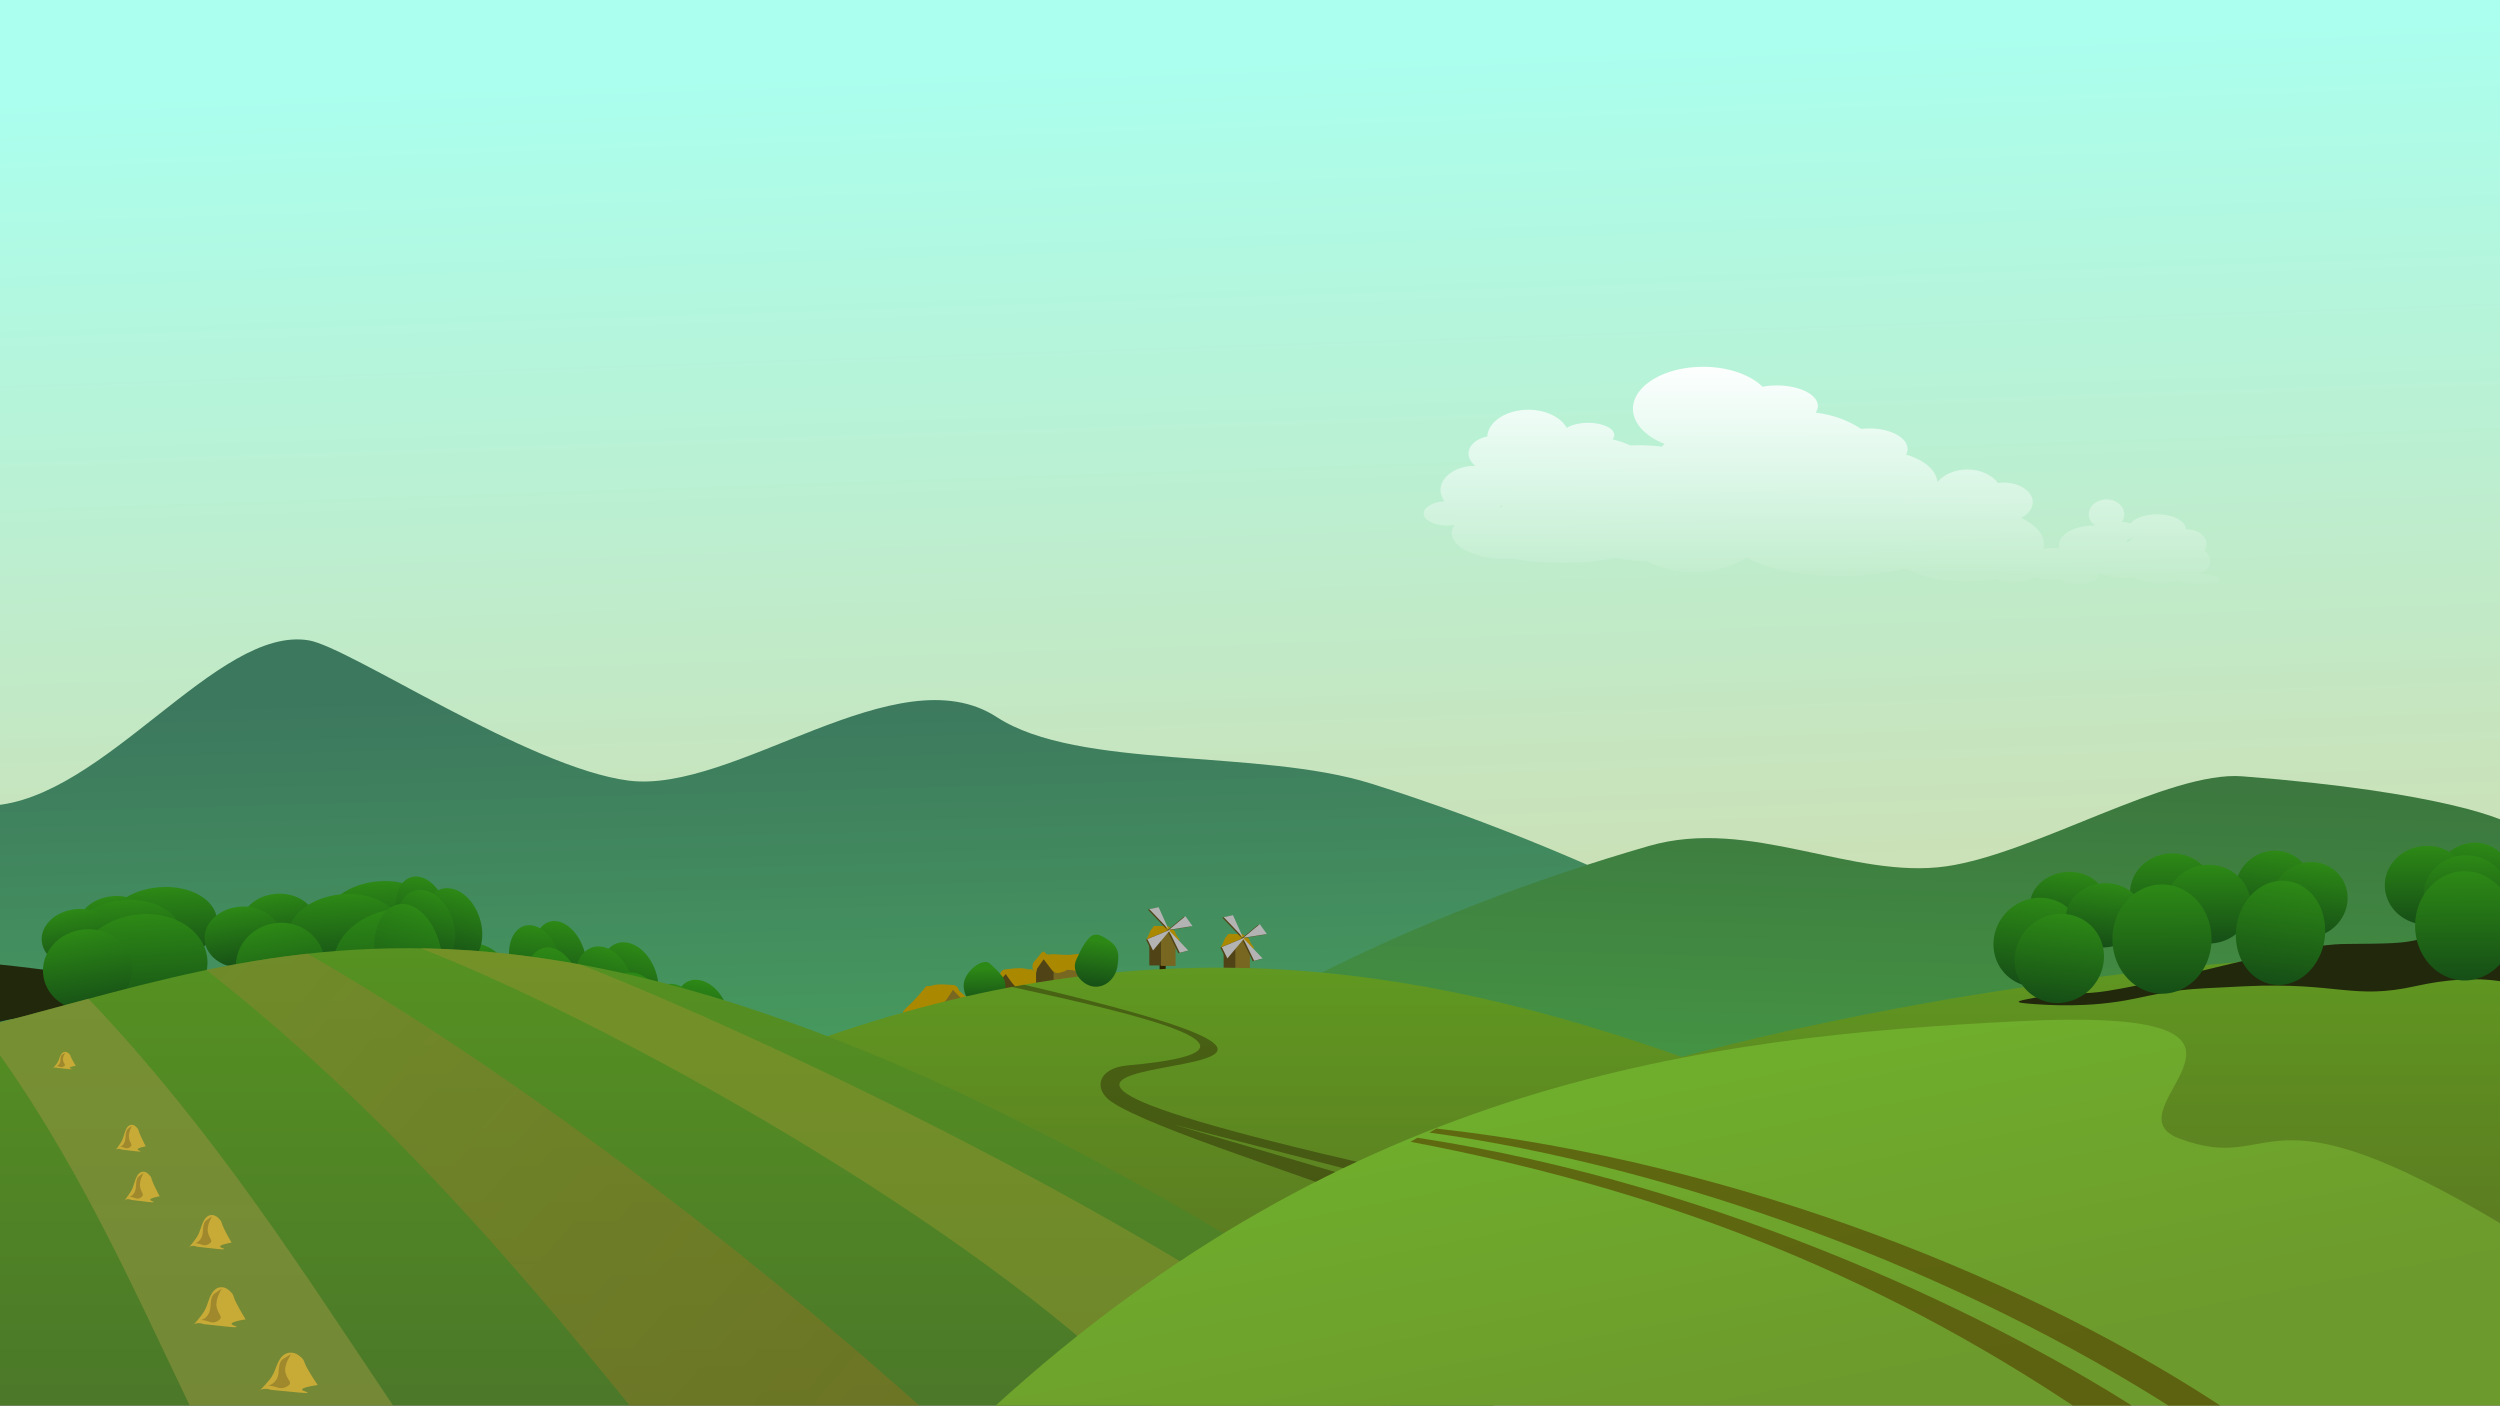 <?xml version="1.0" encoding="UTF-8"?>
<svg version="1.1" viewBox="0 0 1366 768" xmlns="http://www.w3.org/2000/svg" xmlns:xlink="http://www.w3.org/1999/xlink">
 <rect x="0" y="0" width="1366" height="768" fill="#333333" stroke="none"/>
 <defs>
  <linearGradient id="b">
   <stop stop-color="#165016" offset="0"/>
   <stop stop-color="#2d8916" offset="1"/>
  </linearGradient>
  <linearGradient id="c">
   <stop stop-color="#5b7821" offset="0"/>
   <stop stop-color="#62a721" offset="1"/>
  </linearGradient>
  <linearGradient id="a" x1="1171.2" x2="1171" y1="556.86" y2="502.39" gradientUnits="userSpaceOnUse" xlink:href="#b"/>
  <linearGradient id="o" x1="1171.2" x2="1171" y1="556.86" y2="502.39" gradientTransform="matrix(.35 .047 -.064 .452 224.41 516.33)" gradientUnits="userSpaceOnUse" xlink:href="#b"/>
  <linearGradient id="p" x1="512.99" x2="-24.84" y1="845.94" y2="374.57" gradientTransform="matrix(1.005 0 0 1.005 -5.823 281.89)" gradientUnits="userSpaceOnUse">
   <stop stop-color="#7c6f1f" stop-opacity=".662" offset="0"/>
   <stop stop-color="#8a9137" stop-opacity=".5" offset="1"/>
  </linearGradient>
  <linearGradient id="q" x1="944.29" x2="902.86" y1="1052" y2="840.53" gradientTransform="matrix(1.008 0 0 1.005 -7.741 -3.866)" gradientUnits="userSpaceOnUse">
   <stop stop-color="#6d9a2c" offset="0"/>
   <stop stop-color="#6fb12c" offset="1"/>
  </linearGradient>
  <linearGradient id="r" x1="358.57" x2="358.57" y1="1054.8" y2="796.21" gradientTransform="matrix(1.646 0 0 1.005 645.27 -80.626)" gradientUnits="userSpaceOnUse" xlink:href="#c"/>
  <linearGradient id="s" x1="358.57" x2="358.57" y1="1054.8" y2="796.21" gradientTransform="matrix(1.005 0 0 1.005 -5.823 -3.866)" gradientUnits="userSpaceOnUse">
   <stop stop-color="#4b7829" offset="0"/>
   <stop stop-color="#569221" offset="1"/>
  </linearGradient>
  <linearGradient id="t" x1="358.57" x2="358.57" y1="1054.8" y2="796.21" gradientTransform="matrix(1.25 0 0 1.005 189.43 -68.833)" gradientUnits="userSpaceOnUse" xlink:href="#c"/>
  <linearGradient id="u" x1="277.84" x2="271.95" y1="914.1" y2="1082.1" gradientTransform="matrix(1.886 0 0 1.625 546.64 -774.74)" gradientUnits="userSpaceOnUse">
   <stop stop-color="#3c783f" offset="0"/>
   <stop stop-color="#4ba747" offset="1"/>
  </linearGradient>
  <linearGradient id="v" x1="1176.2" x2="1171" y1="545.35" y2="502.39" gradientTransform="matrix(.35 .047 -.064 .452 162.87 531.12)" gradientUnits="userSpaceOnUse" xlink:href="#b"/>
  <linearGradient id="w" x1="277.84" x2="271.95" y1="914.1" y2="1082.1" gradientTransform="matrix(-2.125 0 0 1.64 925.71 -835.64)" gradientUnits="userSpaceOnUse">
   <stop stop-color="#3c785e" offset="0"/>
   <stop stop-color="#4ba75e" offset="1"/>
  </linearGradient>
  <linearGradient id="x" x1="639.06" x2="661.52" y1="36.039" y2="715.94" gradientTransform="matrix(1.005 0 0 1.005 -5.823 281.89)" gradientUnits="userSpaceOnUse">
   <stop stop-color="#afe" offset="0"/>
   <stop stop-color="#dcd19a" offset="1"/>
  </linearGradient>
  <linearGradient id="y" x1="948.39" x2="948.38" y1="196.83" y2="320.36" gradientUnits="userSpaceOnUse">
   <stop stop-color="#fff" offset="0"/>
   <stop stop-color="#fff" stop-opacity="0" offset="1"/>
  </linearGradient>
 </defs>
 <g transform="translate(0 -284.36)">
  <rect x="-5.823" y="280.15" width="1380.8" height="568.33" fill="url(#x)"/>
  <path d="m1120 888.88-1127.4 3.36 2.559-167.67c61.816-3.45 123.66-98.64 173.58-90.32 22.069 3.679 120.23 69.615 174.65 76.627 57.786 7.447 146.96-70.039 201.24-34.698 44.646 29.07 143.33 17.115 204.52 36.329 132.22 41.511 246.7 105.48 370.86 176.37z" fill="url(#w)"/>
  <path d="m549.04 815.46 11.23 9.085-10.766 12.857-11.23-9.085z" fill="#504416"/>
  <g transform="matrix(1.005 0 0 1.005 34.799 .486)">
   <rect transform="translate(0 284.36)" x="636.25" y="525.8" width="3.318" height="4.594" fill="#2b2200"/>
   <path transform="translate(0 284.36)" d="m637.02 511.76-6.38 0.255v15.313h6.38l5.104-8.167z" fill="#504416"/>
   <path transform="translate(0 284.36)" d="m637.02 511.51 3.863-4.658 4.049 5.637v15.1h-7.912z" fill="#786721"/>
   <path transform="translate(0 284.36)" d="m641.87 509.98c2.297 1.786 1.276 3.318 2.807 3.318s3.828 1.531 1.531-1.276c-2.297-2.807-0.51-3.063-3.573-4.849s-0.766-1.276-5.36-1.276c-4.594 0-3.828-0.51-4.849 1.021s-0.766 0.255-1.786 3.063c-1.021 2.807-3.063 3.828 0.51 3.828s1.786 2.042 4.339 0.255 2.552-0.51 3.573-3.063c1.021-2.552 1.786-4.339 2.042-3.318 0.255 1.021 0.766 2.297 0.766 2.297z" fill="#a80"/>
   <g transform="translate(1.531 -3.573)">
    <g transform="translate(-.766 .255)" fill="#504416">
     <path transform="translate(0 284.36)" d="m639.57 511.25-10.464-10.974 5.104-1.021z"/>
     <path transform="translate(0 284.36)" d="m639.57 511.51 6.125 12.506 4.594-1.276z"/>
     <path transform="translate(0 284.36)" d="m639.83 511.51 12.761-2.042-3.828-5.36z"/>
     <path transform="translate(0 284.36)" d="m640.34 511.51v0.255l-9.188 10.974-3.063-6.125z"/>
    </g>
    <path transform="translate(0 284.36)" d="m639.57 511.25-10.464-10.974 5.104-1.021z" fill="#b3b3b3"/>
    <path transform="translate(0 284.36)" d="m639.57 511.51 6.125 12.506 4.594-1.276z" fill="#b3b3b3"/>
    <path transform="translate(0 284.36)" d="m639.83 511.51 12.761-2.042-3.828-5.36z" fill="#b3b3b3"/>
    <path transform="translate(0 284.36)" d="m640.34 511.51v0.255l-9.188 10.974-3.063-6.125z" fill="#b3b3b3"/>
   </g>
  </g>
  <g transform="matrix(1.005 0 0 1.005 -5.823 -3.866)">
   <rect transform="translate(0 284.36)" x="636.25" y="525.8" width="3.318" height="4.594" fill="#2b2200"/>
   <path transform="translate(0 284.36)" d="m637.02 511.76-6.38 0.255v15.313h6.38l5.104-8.167z" fill="#504416"/>
   <path transform="translate(0 284.36)" d="m637.02 511.51 3.863-4.658 4.049 5.637v15.1h-7.912z" fill="#786721"/>
   <path transform="translate(0 284.36)" d="m641.87 509.98c2.297 1.786 1.276 3.318 2.807 3.318s3.828 1.531 1.531-1.276c-2.297-2.807-0.51-3.063-3.573-4.849s-0.766-1.276-5.36-1.276c-4.594 0-3.828-0.51-4.849 1.021s-0.766 0.255-1.786 3.063c-1.021 2.807-3.063 3.828 0.51 3.828s1.786 2.042 4.339 0.255 2.552-0.51 3.573-3.063c1.021-2.552 1.786-4.339 2.042-3.318 0.255 1.021 0.766 2.297 0.766 2.297z" fill="#a80"/>
   <g transform="translate(1.531 -3.573)">
    <g transform="translate(-.766 .255)" fill="#504416">
     <path transform="translate(0 284.36)" d="m639.57 511.25-10.464-10.974 5.104-1.021z"/>
     <path transform="translate(0 284.36)" d="m639.57 511.51 6.125 12.506 4.594-1.276z"/>
     <path transform="translate(0 284.36)" d="m639.83 511.51 12.761-2.042-3.828-5.36z"/>
     <path transform="translate(0 284.36)" d="m640.34 511.51v0.255l-9.188 10.974-3.063-6.125z"/>
    </g>
    <path transform="translate(0 284.36)" d="m639.57 511.25-10.464-10.974 5.104-1.021z" fill="#b3b3b3"/>
    <path transform="translate(0 284.36)" d="m639.57 511.51 6.125 12.506 4.594-1.276z" fill="#b3b3b3"/>
    <path transform="translate(0 284.36)" d="m639.83 511.51 12.761-2.042-3.828-5.36z" fill="#b3b3b3"/>
    <path transform="translate(0 284.36)" d="m640.34 511.51v0.255l-9.188 10.974-3.063-6.125z" fill="#b3b3b3"/>
   </g>
  </g>
  <path d="m520.02 823.85 11.23 9.085-10.766 12.857-11.23-9.085z" fill="#786721"/>
  <path d="m549.57 816.58-6.173 7.129-4.099 0.128 6.899-6.579s0.656-3.123 3.024-3.231c2.369-0.108 7.627-1.262 11.447-0.268 3.82 0.993 2.223-1.171 5.058 2.124 9.1 10.577 15.805 12.568 8.883 12.65-6.922 0.082-5.209 3.097-10.354 0.335-5.145-2.762-2.89 1.046-7.147-3.138s-4.044-4.213-5.64-6.377-1.897-2.773-1.897-2.773z" fill="#a80"/>
  <path d="m575.63 813.62-5.091-5.428-3.007 1.969-1.431 4.287v11.186l9.528-0.829 4.174-4.954z" fill="#504416"/>
  <path d="m575.67 813.62h21.543v11.186h-21.543z" fill="#786721"/>
  <path d="m520.67 825.15 6.463 6.868 4.101-0.041-7.165-6.288s-0.784-3.093-3.155-3.103c-2.371-0.01-7.673-0.945-11.448 0.205-3.775 1.15-2.269-1.078-4.966 2.331-8.655 10.944-15.272 13.211-8.353 13.006 6.92-0.204 5.333 2.879 10.359-0.093 5.027-2.972 2.931 0.926 7.011-3.43s3.866-4.376 5.372-6.605 1.78-2.85 1.78-2.85z" fill="#a80"/>
  <path d="m549.01 827.25c-1.19 7.054-4.285 9.445-10.491 8.406-6.205-1.039-11.526-5.095-11.981-12.168-0.515-8.004 10.49-16.249 14.37-12.628 8.301 7.748 9.081 9.128 8.172 15.932" fill="url(#v)"/>
  <path d="m543.94 935.76h827.24l2.837-199.38c-2.127-3.419-38.299-19.277-148.81-27.84-40.007-3.1-113.43 42.225-161.72 49.173-51.288 7.379-107.08-27.14-162.52-11.117-125.24 36.203-254.35 96.379-357.03 189.16z" fill="url(#u)"/>
  <path d="m570.24 808.47c0.048-0.055 2.277 3.09 4.25 5.616 2.083 2.668 3.871 2.049 6.527 1.214 2.656-0.835 0.455-1.214 4.174-0.911 3.719 0.304 0.531 0.987 4.933 0.379 4.402-0.607 7.59 2.429 5.616-0.531s-2.353-3.415-4.25-5.692 1.214-3.339-3.264-2.884c-4.478 0.455-2.808 0.531-7.286 0.379-4.478-0.152-4.554-0.531-7.665-0.152-3.112 0.379-2.049-3.947-5.161 0.228-3.112 4.174-3.643 3.188-4.022 6.451 0.341 2.598 1.468 3.71 1.744 3.802 0.359 0.12 0.462-1.617 0.837-2.739z" fill="#a80"/>
  <path transform="matrix(.636 .074 -.117 .72 670.12 297.01)" d="m1200.9 531.2a32.272 28.36 0 1 1 0.013 -1.012" fill="url(#a)"/>
  <path transform="matrix(.953 0 0 .759 42.483 371.16)" d="m1200.9 531.2a32.272 28.36 0 1 1 0.013 -1.012" fill="url(#a)"/>
  <path transform="matrix(.714 0 0 .759 352.5 369.66)" d="m1200.9 531.2a32.272 28.36 0 1 1 0.013 -1.012" fill="url(#a)"/>
  <path transform="matrix(.636 .063 -.117 .615 531.48 374.04)" d="m1200.9 531.2a32.272 28.36 0 1 1 0.013 -1.012" fill="url(#a)"/>
  <path transform="matrix(.636 .063 -.117 .615 448.72 378.51)" d="m1200.9 531.2a32.272 28.36 0 1 1 0.013 -1.012" fill="url(#a)"/>
  <path transform="matrix(.953 0 0 .759 162.66 367.43)" d="m1200.9 531.2a32.272 28.36 0 1 1 0.013 -1.012" fill="url(#a)"/>
  <path transform="matrix(.636 .074 -.117 .72 560.94 301.4)" d="m1200.9 531.2a32.272 28.36 0 1 1 0.013 -1.012" fill="url(#a)"/>
  <path transform="matrix(.636 .061 -.117 .589 620.8 386.98)" d="m1200.9 531.2a32.272 28.36 0 1 1 0.013 -1.012" fill="url(#a)"/>
  <path transform="matrix(.714 0 0 .759 491.7 365.54)" d="m1200.9 531.2a32.272 28.36 0 1 1 0.013 -1.012" fill="url(#a)"/>
  <path transform="matrix(.747 .088 -.137 .853 307.84 259.51)" d="m1200.9 531.2a32.272 28.36 0 1 1 0.013 -1.012" fill="url(#a)"/>
  <path transform="matrix(.747 .088 -.137 .853 313.34 244.01)" d="m1200.9 531.2a32.272 28.36 0 1 1 0.013 -1.012" fill="url(#a)"/>
  <path transform="matrix(.953 0 0 .759 62.264 377.35)" d="m1200.9 531.2a32.272 28.36 0 1 1 0.013 -1.012" fill="url(#a)"/>
  <path transform="matrix(.714 0 0 .759 372.28 375.86)" d="m1200.9 531.2a32.272 28.36 0 1 1 0.013 -1.012" fill="url(#a)"/>
  <path transform="matrix(.636 .063 -.117 .615 551.27 380.23)" d="m1200.9 531.2a32.272 28.36 0 1 1 0.013 -1.012" fill="url(#a)"/>
  <path transform="matrix(.636 .063 -.117 .615 468.5 384.71)" d="m1200.9 531.2a32.272 28.36 0 1 1 0.013 -1.012" fill="url(#a)"/>
  <path transform="matrix(.953 0 0 .759 182.44 373.63)" d="m1200.9 531.2a32.272 28.36 0 1 1 0.013 -1.012" fill="url(#a)"/>
  <path transform="matrix(.636 .074 -.117 .72 580.72 307.6)" d="m1200.9 531.2a32.272 28.36 0 1 1 0.013 -1.012" fill="url(#a)"/>
  <path transform="matrix(.636 .061 -.117 .589 640.58 393.18)" d="m1200.9 531.2a32.272 28.36 0 1 1 0.013 -1.012" fill="url(#a)"/>
  <path transform="matrix(.714 0 0 .759 513.03 370.65)" d="m1200.9 531.2a32.272 28.36 0 1 1 0.013 -1.012" fill="url(#a)"/>
  <path d="m187.64 988.69h1026.4c-351-156.78-582.93-300.65-1026.4 0z" fill="url(#t)"/>
  <g transform="matrix(1.005 0 0 1.005 -5.823 -5.31)">
   <path transform="matrix(-.63 .106 .116 .678 694.46 306.67)" d="m1200.9 531.2c-0.525 15.656-15.393 27.974-33.209 27.512-17.816-0.461-31.832-13.527-31.307-29.183s15.393-27.974 33.208-27.512c17.367 0.45 31.212 12.902 31.32 28.171" fill="url(#a)"/>
   <path transform="matrix(-.945 .054 0 .722 1316.9 341.75)" d="m1200.9 531.2c-0.525 15.656-15.393 27.974-33.209 27.512-17.816-0.461-31.832-13.527-31.307-29.183s15.393-27.974 33.208-27.512c17.367 0.45 31.212 12.902 31.32 28.171" fill="url(#a)"/>
   <path transform="matrix(-.708 .04 0 .722 1009.4 357.8)" d="m1200.9 531.2c-0.525 15.656-15.393 27.974-33.209 27.512-17.816-0.461-31.832-13.527-31.307-29.183s15.393-27.974 33.208-27.512c17.367 0.45 31.212 12.902 31.32 28.171" fill="url(#a)"/>
   <path transform="matrix(-.63 .096 .116 .578 831.95 372.04)" d="m1200.9 531.2c-0.525 15.656-15.393 27.974-33.209 27.512-17.816-0.461-31.832-13.527-31.307-29.183s15.393-27.974 33.208-27.512c17.367 0.45 31.212 12.902 31.32 28.171" fill="url(#a)"/>
   <path transform="matrix(-.63 .096 .116 .578 914.03 371.62)" d="m1200.9 531.2c-0.525 15.656-15.393 27.974-33.209 27.512-17.816-0.461-31.832-13.527-31.307-29.183s15.393-27.974 33.208-27.512c17.367 0.45 31.212 12.902 31.32 28.171" fill="url(#a)"/>
   <path transform="matrix(-.945 .054 0 .722 1197.7 344.98)" d="m1200.9 531.2c-0.525 15.656-15.393 27.974-33.209 27.512-17.816-0.461-31.832-13.527-31.307-29.183s15.393-27.974 33.208-27.512c17.367 0.45 31.212 12.902 31.32 28.171" fill="url(#a)"/>
   <path transform="matrix(-.63 .106 .116 .678 802.73 304.69)" d="m1200.9 531.2c-0.525 15.656-15.393 27.974-33.209 27.512-17.816-0.461-31.832-13.527-31.307-29.183s15.393-27.974 33.208-27.512c17.367 0.45 31.212 12.902 31.32 28.171" fill="url(#a)"/>
   <path transform="matrix(-.63 .093 .116 .553 743.38 389.36)" d="m1200.9 531.2c-0.525 15.656-15.393 27.974-33.209 27.512-17.816-0.461-31.832-13.527-31.307-29.183s15.393-27.974 33.208-27.512c17.367 0.45 31.212 12.902 31.32 28.171" fill="url(#a)"/>
   <path transform="matrix(-.708 .04 0 .722 871.41 361.73)" d="m1200.9 531.2c-0.525 15.656-15.393 27.974-33.209 27.512-17.816-0.461-31.832-13.527-31.307-29.183s15.393-27.974 33.208-27.512c17.367 0.45 31.212 12.902 31.32 28.171" fill="url(#a)"/>
   <path transform="matrix(-.741 .126 .136 .803 1053.7 250.63)" d="m1200.9 531.2c-0.525 15.656-15.393 27.974-33.209 27.512-17.816-0.461-31.832-13.527-31.307-29.183s15.393-27.974 33.208-27.512c17.367 0.45 31.212 12.902 31.32 28.171" fill="url(#a)"/>
   <path transform="matrix(-.741 .126 .136 .803 1048.3 236.22)" d="m1200.9 531.2c-0.525 15.656-15.393 27.974-33.209 27.512-17.816-0.461-31.832-13.527-31.307-29.183s15.393-27.974 33.208-27.512c17.367 0.45 31.212 12.902 31.32 28.171" fill="url(#a)"/>
   <path transform="matrix(-.945 .054 0 .722 1297.3 348.76)" d="m1200.9 531.2c-0.525 15.656-15.393 27.974-33.209 27.512-17.816-0.461-31.832-13.527-31.307-29.183s15.393-27.974 33.208-27.512c17.367 0.45 31.212 12.902 31.32 28.171" fill="url(#a)"/>
   <path transform="matrix(-.708 .04 0 .722 989.83 364.8)" d="m1200.9 531.2c-0.525 15.656-15.393 27.974-33.209 27.512-17.816-0.461-31.832-13.527-31.307-29.183s15.393-27.974 33.208-27.512c17.367 0.45 31.212 12.902 31.32 28.171" fill="url(#a)"/>
   <path transform="matrix(-.63 .096 .116 .578 812.33 379.04)" d="m1200.9 531.2c-0.525 15.656-15.393 27.974-33.209 27.512-17.816-0.461-31.832-13.527-31.307-29.183s15.393-27.974 33.208-27.512c17.367 0.45 31.212 12.902 31.32 28.171" fill="url(#a)"/>
   <path transform="matrix(-.63 .096 .116 .578 894.41 378.63)" d="m1200.9 531.2c-0.525 15.656-15.393 27.974-33.209 27.512-17.816-0.461-31.832-13.527-31.307-29.183s15.393-27.974 33.208-27.512c17.367 0.45 31.212 12.902 31.32 28.171" fill="url(#a)"/>
   <path transform="matrix(-.945 .054 0 .722 1178.1 351.99)" d="m1200.9 531.2c-0.525 15.656-15.393 27.974-33.209 27.512-17.816-0.461-31.832-13.527-31.307-29.183s15.393-27.974 33.208-27.512c17.367 0.45 31.212 12.902 31.32 28.171" fill="url(#a)"/>
   <path transform="matrix(-.63 .106 .116 .678 783.11 311.69)" d="m1200.9 531.2c-0.525 15.656-15.393 27.974-33.209 27.512-17.816-0.461-31.832-13.527-31.307-29.183s15.393-27.974 33.208-27.512c17.367 0.45 31.212 12.902 31.32 28.171" fill="url(#a)"/>
   <path transform="matrix(-.63 .093 .116 .553 723.76 396.37)" d="m1200.9 531.2c-0.525 15.656-15.393 27.974-33.209 27.512-17.816-0.461-31.832-13.527-31.307-29.183s15.393-27.974 33.208-27.512c17.367 0.45 31.212 12.902 31.32 28.171" fill="url(#a)"/>
   <path transform="matrix(-.708 .04 0 .722 850.25 367.78)" d="m1200.9 531.2c-0.525 15.656-15.393 27.974-33.209 27.512-17.816-0.461-31.832-13.527-31.307-29.183s15.393-27.974 33.208-27.512c17.367 0.45 31.212 12.902 31.32 28.171" fill="url(#a)"/>
   <path transform="matrix(-1.111 .063 0 1 1521.2 206.55)" d="m1200.9 531.2c-0.525 15.656-15.393 27.974-33.209 27.512-17.816-0.461-31.832-13.527-31.307-29.183s15.393-27.974 33.208-27.512c17.367 0.45 31.212 12.902 31.32 28.171" fill="url(#a)"/>
   <path d="m2.208 844.81-0.385-32.595c68.974 7.186 41.23 9.109 89.396 6.72 29.505-1.463 87.443 13.326 126.71 17.183 24.832 2.44 45.247-4.771 42.069-4.216-34.823 6.083 21.87 5.439-0.094 8.421-10.098 1.371-32.273 4.174-56.164 0.673-23.89-3.501-23.216-3.543-59.347-3.137-49.057 0.552-57.022 10.441-90.546 5.058-33.524-5.383-51.634 1.892-51.634 1.892z" fill="#22280b"/>
   <path transform="matrix(-.832 .047 0 1 1159.9 225.11)" d="m1200.9 531.2c-0.525 15.656-15.393 27.974-33.209 27.512-17.816-0.461-31.832-13.527-31.307-29.183s15.393-27.974 33.208-27.512c17.367 0.45 31.212 12.902 31.32 28.171" fill="url(#a)"/>
   <path transform="matrix(-.741 .126 .136 .803 952.06 239.89)" d="m1200.9 531.2c-0.525 15.656-15.393 27.974-33.209 27.512-17.816-0.461-31.832-13.527-31.307-29.183s15.393-27.974 33.208-27.512c17.367 0.45 31.212 12.902 31.32 28.171" fill="url(#a)"/>
   <path transform="matrix(-.741 .126 .136 .803 1036.8 245.21)" d="m1200.9 531.2c-0.525 15.656-15.393 27.974-33.209 27.512-17.816-0.461-31.832-13.527-31.307-29.183s15.393-27.974 33.208-27.512c17.367 0.45 31.212 12.902 31.32 28.171" fill="url(#a)"/>
   <path transform="matrix(-1.111 .063 0 1 1381.1 209.6)" d="m1200.9 531.2c-0.525 15.656-15.393 27.974-33.209 27.512-17.816-0.461-31.832-13.527-31.307-29.183s15.393-27.974 33.208-27.512c17.367 0.45 31.212 12.902 31.32 28.171" fill="url(#a)"/>
   <path transform="matrix(-.741 .14 .136 .94 916.96 149.01)" d="m1200.9 531.2c-0.525 15.656-15.393 27.974-33.209 27.512-17.816-0.461-31.832-13.527-31.307-29.183s15.393-27.974 33.208-27.512c17.367 0.45 31.212 12.902 31.32 28.171" fill="url(#a)"/>
   <path transform="matrix(-.741 .122 .136 .768 847.21 265.66)" d="m1200.9 531.2c-0.525 15.656-15.393 27.974-33.209 27.512-17.816-0.461-31.832-13.527-31.307-29.183s15.393-27.974 33.208-27.512c17.367 0.45 31.212 12.902 31.32 28.171" fill="url(#a)"/>
   <path transform="matrix(-.832 .047 0 1 992.98 233.3)" d="m1200.9 531.2a32.272 28.36 0 1 1 0.013 -1.012" fill="url(#a)"/>
  </g>
  <g transform="matrix(.698 .243 0 1.005 216.85 -15.41)">
   <path transform="matrix(-.63 .106 .116 .678 694.46 306.67)" d="m1200.9 531.2c-0.525 15.656-15.393 27.974-33.209 27.512-17.816-0.461-31.832-13.527-31.307-29.183s15.393-27.974 33.208-27.512c17.367 0.45 31.212 12.902 31.32 28.171" fill="url(#a)"/>
   <path transform="matrix(-.945 .054 0 .722 1316.9 341.75)" d="m1200.9 531.2c-0.525 15.656-15.393 27.974-33.209 27.512-17.816-0.461-31.832-13.527-31.307-29.183s15.393-27.974 33.208-27.512c17.367 0.45 31.212 12.902 31.32 28.171" fill="url(#a)"/>
   <path transform="matrix(-.708 .04 0 .722 1009.4 357.8)" d="m1200.9 531.2c-0.525 15.656-15.393 27.974-33.209 27.512-17.816-0.461-31.832-13.527-31.307-29.183s15.393-27.974 33.208-27.512c17.367 0.45 31.212 12.902 31.32 28.171" fill="url(#a)"/>
   <path transform="matrix(-.63 .096 .116 .578 831.95 372.04)" d="m1200.9 531.2c-0.525 15.656-15.393 27.974-33.209 27.512-17.816-0.461-31.832-13.527-31.307-29.183s15.393-27.974 33.208-27.512c17.367 0.45 31.212 12.902 31.32 28.171" fill="url(#a)"/>
   <path transform="matrix(-.63 .096 .116 .578 914.03 371.62)" d="m1200.9 531.2c-0.525 15.656-15.393 27.974-33.209 27.512-17.816-0.461-31.832-13.527-31.307-29.183s15.393-27.974 33.208-27.512c17.367 0.45 31.212 12.902 31.32 28.171" fill="url(#a)"/>
   <path transform="matrix(-.945 .054 0 .722 1197.7 344.98)" d="m1200.9 531.2c-0.525 15.656-15.393 27.974-33.209 27.512-17.816-0.461-31.832-13.527-31.307-29.183s15.393-27.974 33.208-27.512c17.367 0.45 31.212 12.902 31.32 28.171" fill="url(#a)"/>
   <path transform="matrix(-.63 .106 .116 .678 802.73 304.69)" d="m1200.9 531.2c-0.525 15.656-15.393 27.974-33.209 27.512-17.816-0.461-31.832-13.527-31.307-29.183s15.393-27.974 33.208-27.512c17.367 0.45 31.212 12.902 31.32 28.171" fill="url(#a)"/>
   <path transform="matrix(-.63 .093 .116 .553 743.38 389.36)" d="m1200.9 531.2c-0.525 15.656-15.393 27.974-33.209 27.512-17.816-0.461-31.832-13.527-31.307-29.183s15.393-27.974 33.208-27.512c17.367 0.45 31.212 12.902 31.32 28.171" fill="url(#a)"/>
   <path transform="matrix(-.708 .04 0 .722 871.41 361.73)" d="m1200.9 531.2c-0.525 15.656-15.393 27.974-33.209 27.512-17.816-0.461-31.832-13.527-31.307-29.183s15.393-27.974 33.208-27.512c17.367 0.45 31.212 12.902 31.32 28.171" fill="url(#a)"/>
   <path transform="matrix(-.741 .126 .136 .803 1053.7 250.63)" d="m1200.9 531.2c-0.525 15.656-15.393 27.974-33.209 27.512-17.816-0.461-31.832-13.527-31.307-29.183s15.393-27.974 33.208-27.512c17.367 0.45 31.212 12.902 31.32 28.171" fill="url(#a)"/>
   <path transform="matrix(-.741 .126 .136 .803 1048.3 236.22)" d="m1200.9 531.2c-0.525 15.656-15.393 27.974-33.209 27.512-17.816-0.461-31.832-13.527-31.307-29.183s15.393-27.974 33.208-27.512c17.367 0.45 31.212 12.902 31.32 28.171" fill="url(#a)"/>
   <path transform="matrix(-.945 .054 0 .722 1297.3 348.76)" d="m1200.9 531.2c-0.525 15.656-15.393 27.974-33.209 27.512-17.816-0.461-31.832-13.527-31.307-29.183s15.393-27.974 33.208-27.512c17.367 0.45 31.212 12.902 31.32 28.171" fill="url(#a)"/>
   <path transform="matrix(-.708 .04 0 .722 989.83 364.8)" d="m1200.9 531.2c-0.525 15.656-15.393 27.974-33.209 27.512-17.816-0.461-31.832-13.527-31.307-29.183s15.393-27.974 33.208-27.512c17.367 0.45 31.212 12.902 31.32 28.171" fill="url(#a)"/>
   <path transform="matrix(-.63 .096 .116 .578 812.33 379.04)" d="m1200.9 531.2c-0.525 15.656-15.393 27.974-33.209 27.512-17.816-0.461-31.832-13.527-31.307-29.183s15.393-27.974 33.208-27.512c17.367 0.45 31.212 12.902 31.32 28.171" fill="url(#a)"/>
   <path transform="matrix(-.63 .096 .116 .578 894.41 378.63)" d="m1200.9 531.2c-0.525 15.656-15.393 27.974-33.209 27.512-17.816-0.461-31.832-13.527-31.307-29.183s15.393-27.974 33.208-27.512c17.367 0.45 31.212 12.902 31.32 28.171" fill="url(#a)"/>
   <path transform="matrix(-.945 .054 0 .722 1178.1 351.99)" d="m1200.9 531.2c-0.525 15.656-15.393 27.974-33.209 27.512-17.816-0.461-31.832-13.527-31.307-29.183s15.393-27.974 33.208-27.512c17.367 0.45 31.212 12.902 31.32 28.171" fill="url(#a)"/>
   <path transform="matrix(-.63 .106 .116 .678 783.11 311.69)" d="m1200.9 531.2c-0.525 15.656-15.393 27.974-33.209 27.512-17.816-0.461-31.832-13.527-31.307-29.183s15.393-27.974 33.208-27.512c17.367 0.45 31.212 12.902 31.32 28.171" fill="url(#a)"/>
   <path transform="matrix(-.63 .093 .116 .553 723.76 396.37)" d="m1200.9 531.2c-0.525 15.656-15.393 27.974-33.209 27.512-17.816-0.461-31.832-13.527-31.307-29.183s15.393-27.974 33.208-27.512c17.367 0.45 31.212 12.902 31.32 28.171" fill="url(#a)"/>
   <path transform="matrix(-.708 .04 0 .722 850.25 367.78)" d="m1200.9 531.2c-0.525 15.656-15.393 27.974-33.209 27.512-17.816-0.461-31.832-13.527-31.307-29.183s15.393-27.974 33.208-27.512c17.367 0.45 31.212 12.902 31.32 28.171" fill="url(#a)"/>
   <path transform="matrix(-1.111 .063 0 1 1521.2 206.55)" d="m1200.9 531.2c-0.525 15.656-15.393 27.974-33.209 27.512-17.816-0.461-31.832-13.527-31.307-29.183s15.393-27.974 33.208-27.512c17.367 0.45 31.212 12.902 31.32 28.171" fill="url(#a)"/>
   <path d="m2.208 844.81-0.385-32.595c68.974 7.186 41.23 9.109 89.396 6.72 29.505-1.463 87.443 13.326 126.71 17.183 24.832 2.44 45.247-4.771 42.069-4.216-34.823 6.083 21.87 5.439-0.094 8.421-10.098 1.371-32.273 4.174-56.164 0.673-23.89-3.501-23.216-3.543-59.347-3.137-49.057 0.552-57.022 10.441-90.546 5.058-33.524-5.383-51.634 1.892-51.634 1.892z" fill="#22280b"/>
   <path transform="matrix(-.832 .047 0 1 1159.9 225.11)" d="m1200.9 531.2c-0.525 15.656-15.393 27.974-33.209 27.512-17.816-0.461-31.832-13.527-31.307-29.183s15.393-27.974 33.208-27.512c17.367 0.45 31.212 12.902 31.32 28.171" fill="url(#a)"/>
   <path transform="matrix(-.741 .126 .136 .803 952.06 239.89)" d="m1200.9 531.2c-0.525 15.656-15.393 27.974-33.209 27.512-17.816-0.461-31.832-13.527-31.307-29.183s15.393-27.974 33.208-27.512c17.367 0.45 31.212 12.902 31.32 28.171" fill="url(#a)"/>
   <path transform="matrix(-.741 .126 .136 .803 1036.8 245.21)" d="m1200.9 531.2c-0.525 15.656-15.393 27.974-33.209 27.512-17.816-0.461-31.832-13.527-31.307-29.183s15.393-27.974 33.208-27.512c17.367 0.45 31.212 12.902 31.32 28.171" fill="url(#a)"/>
   <path transform="matrix(-1.111 .063 0 1 1381.1 209.6)" d="m1200.9 531.2c-0.525 15.656-15.393 27.974-33.209 27.512-17.816-0.461-31.832-13.527-31.307-29.183s15.393-27.974 33.208-27.512c17.367 0.45 31.212 12.902 31.32 28.171" fill="url(#a)"/>
   <path transform="matrix(-.741 .14 .136 .94 916.96 149.01)" d="m1200.9 531.2c-0.525 15.656-15.393 27.974-33.209 27.512-17.816-0.461-31.832-13.527-31.307-29.183s15.393-27.974 33.208-27.512c17.367 0.45 31.212 12.902 31.32 28.171" fill="url(#a)"/>
   <path transform="matrix(-.741 .122 .136 .768 847.21 265.66)" d="m1200.9 531.2c-0.525 15.656-15.393 27.974-33.209 27.512-17.816-0.461-31.832-13.527-31.307-29.183s15.393-27.974 33.208-27.512c17.367 0.45 31.212 12.902 31.32 28.171" fill="url(#a)"/>
   <path transform="matrix(-.832 .047 0 1 981.37 231.05)" d="m1200.9 531.2a32.272 28.36 0 1 1 0.013 -1.012" fill="url(#a)"/>
  </g>
  <path d="m-7.259 844.89v208.76h825.46c-490.08-333.46-644.99-254.8-825.46-208.71z" fill="url(#s)"/>
  <path d="m229.83 802.46c122.68 48.437 320.16 164.38 400.67 251.19h131.23c-104.63-86.26-317.1-191.51-444.41-242.25-31.462-5.779-60.405-8.473-87.489-8.887z" fill="#8a912d" fill-opacity=".564"/>
  <path d="m642.92 976.9h729.04l-4.506-171.29c-4.773-5.435-451.82-3.262-724.53 171.29z" fill="url(#r)"/>
  <path d="m752.74 942.95c-32.37-14.01-123.92-41.68-145.66-56.75-9.556-6.626-7.634-18.204 9.139-19.702 90.774-8.11 6.306-27.675-63.364-42.875l6.727-1.188c294.26 69.088-157.32 19.07 192.35 99.195l0.909 5.888-111.96-28.805 110.7 32.493z" fill="#2b2200" fill-opacity=".436"/>
  <path d="m1369.5 954.84 1.444 98.818h-828.34c195.39-178.58 388.53-202.65 559.34-211.27 168.89-8.527 46.492 48.042 88.598 63.963 54.968 20.784 41.935-33.975 178.99 48.443z" fill="url(#q)"/>
  <path d="m48.347 830.06c-18.52 4.973-36.948 10.054-55.615 14.822v5.998c48.141 65.118 78.792 134.45 111.54 202.77h111.39c-50.3-74.68-97.84-150.54-167.31-223.54z" fill="#8a913d" fill-opacity=".643"/>
  <path d="m168.12 805.41c-19.192 2.112-37.576 5.21-55.458 8.918 90.647 70.941 164.51 155.3 232.42 239.32h158.74c-103.23-91.99-226.15-184.96-335.7-248.19z" fill="url(#p)"/>
  <path transform="matrix(1.12 0 0 1.053 -163.49 241.05)" d="m1200.9 531.2a32.272 28.36 0 1 1 0.013 -1.012" fill="url(#a)"/>
  <path d="m1373 822.06 0.396-34.332c-70.838 11.687-42.345 12.053-91.813 12.418-30.303 0.224-89.807 19.255-130.13 25.662-25.504 4.053-46.47-2.317-43.206-1.922 35.764 4.321-22.461 7.032 0.097 8.858 10.371 0.84 33.146 2.464 57.682-2.649s23.844-5.118 60.951-6.85c50.383-2.352 58.564 7.581 92.994-0.089s53.03-1.096 53.03-1.096z" fill="#22280b"/>
  <path transform="matrix(.839 0 0 1.053 200.82 238.99)" d="m1200.9 531.2a32.272 28.36 0 1 1 0.013 -1.012" fill="url(#a)"/>
  <path transform="matrix(.747 .088 -.137 .853 410.37 242.12)" d="m1200.9 531.2a32.272 28.36 0 1 1 0.013 -1.012" fill="url(#a)"/>
  <path transform="matrix(.747 .088 -.137 .853 324.88 252.79)" d="m1200.9 531.2a32.272 28.36 0 1 1 0.013 -1.012" fill="url(#a)"/>
  <path transform="matrix(1.12 0 0 1.053 -22.273 235.89)" d="m1200.9 531.2a32.272 28.36 0 1 1 0.013 -1.012" fill="url(#a)"/>
  <path transform="matrix(.747 .103 -.137 .998 445.76 144.37)" d="m1200.9 531.2a32.272 28.36 0 1 1 0.013 -1.012" fill="url(#a)"/>
  <path transform="matrix(.747 .084 -.137 .817 516.09 262.98)" d="m1200.9 531.2a32.272 28.36 0 1 1 0.013 -1.012" fill="url(#a)"/>
  <path transform="matrix(.839 0 0 1.053 366.21 231.75)" d="m1200.9 531.2a32.272 28.36 0 1 1 0.013 -1.012" fill="url(#a)"/>
  <path d="m770.73 908.23c132.69 25.223 250.75 69.28 367.54 147.92l39.258 4.428c-82.1-54.4-235.06-128.94-403.06-154.55z" fill="#540" fill-opacity=".647"/>
  <path d="m781.01 903.2c133.01 18.396 288.68 74.598 410.85 153.67l28.248 0.117c-108.3-72.93-270.79-137.69-435.29-155.98z" fill="#540" fill-opacity=".647"/>
  <path d="m610.55 812.47c-1.19 7.054-7.185 11.931-13.391 10.892-6.205-1.039-12.003-8.196-9.081-14.654 6.412-14.17 9.678-15.109 14.37-12.628 9.253 4.893 9.115 9.024 8.172 15.932" fill="url(#o)"/>
  <g transform="matrix(.158 0 0 .128 46.487 915.59)">
   <path transform="translate(0 284.36)" d="m804.44 696.54s-19.396-34.709-35.73-70.44c-16.334-35.73-6.125-32.668-27.563-54.106s-49.002-18.376-65.335 10.209c-16.334 28.584-17.355 60.231-36.751 89.836s-33.689 45.939-33.689 45.939-21.438 11.23-1.021 0 37.772-1.021 37.772-1.021l85.753 10.209s67.377 9.188 31.647-4.083 44.918-26.543 44.918-26.543z" fill="#c8ab37"/>
   <path transform="translate(0 284.36)" d="m631.92 699.6s20.417-4.083 31.647-30.626c11.23-26.543 0-67.377 22.459-84.732s26.543-19.396 26.543-19.396-26.543 45.939-19.396 79.628c7.146 33.689 25.522 40.835 9.188 55.127s-29.605 11.23-43.897 5.104c-14.292-6.125-26.543-5.104-26.543-5.104z" fill="#a0892c"/>
  </g>
  <g transform="matrix(.142 0 0 .127 19.978 880.69)">
   <path transform="translate(0 284.36)" d="m804.44 696.54s-19.396-34.709-35.73-70.44c-16.334-35.73-6.125-32.668-27.563-54.106s-49.002-18.376-65.335 10.209c-16.334 28.584-17.355 60.231-36.751 89.836s-33.689 45.939-33.689 45.939-21.438 11.23-1.021 0 37.772-1.021 37.772-1.021l85.753 10.209s67.377 9.188 31.647-4.083 44.918-26.543 44.918-26.543z" fill="#c8ab37"/>
   <path transform="translate(0 284.36)" d="m631.92 699.6s20.417-4.083 31.647-30.626c11.23-26.543 0-67.377 22.459-84.732s26.543-19.396 26.543-19.396-26.543 45.939-19.396 79.628c7.146 33.689 25.522 40.835 9.188 55.127s-29.605 11.23-43.897 5.104c-14.292-6.125-26.543-5.104-26.543-5.104z" fill="#a0892c"/>
  </g>
  <g transform="matrix(.116 0 0 .109 33.207 856.42)">
   <path transform="translate(0 284.36)" d="m804.44 696.54s-19.396-34.709-35.73-70.44c-16.334-35.73-6.125-32.668-27.563-54.106s-49.002-18.376-65.335 10.209c-16.334 28.584-17.355 60.231-36.751 89.836s-33.689 45.939-33.689 45.939-21.438 11.23-1.021 0 37.772-1.021 37.772-1.021l85.753 10.209s67.377 9.188 31.647-4.083 44.918-26.543 44.918-26.543z" fill="#c8ab37"/>
   <path transform="translate(0 284.36)" d="m631.92 699.6s20.417-4.083 31.647-30.626c11.23-26.543 0-67.377 22.459-84.732s26.543-19.396 26.543-19.396-26.543 45.939-19.396 79.628c7.146 33.689 25.522 40.835 9.188 55.127s-29.605 11.23-43.897 5.104c-14.292-6.125-26.543-5.104-26.543-5.104z" fill="#a0892c"/>
  </g>
  <g transform="matrix(.096 0 0 .097 10.025 842.86)">
   <path transform="translate(0 284.36)" d="m804.44 696.54s-19.396-34.709-35.73-70.44c-16.334-35.73-6.125-32.668-27.563-54.106s-49.002-18.376-65.335 10.209c-16.334 28.584-17.355 60.231-36.751 89.836s-33.689 45.939-33.689 45.939-21.438 11.23-1.021 0 37.772-1.021 37.772-1.021l85.753 10.209s67.377 9.188 31.647-4.083 44.918-26.543 44.918-26.543z" fill="#c8ab37"/>
   <path transform="translate(0 284.36)" d="m631.92 699.6s20.417-4.083 31.647-30.626c11.23-26.543 0-67.377 22.459-84.732s26.543-19.396 26.543-19.396-26.543 45.939-19.396 79.628c7.146 33.689 25.522 40.835 9.188 55.127s-29.605 11.23-43.897 5.104c-14.292-6.125-26.543-5.104-26.543-5.104z" fill="#a0892c"/>
  </g>
  <g transform="matrix(.082 0 0 .085 13.669 827.34)">
   <path transform="translate(0 284.36)" d="m804.44 696.54s-19.396-34.709-35.73-70.44c-16.334-35.73-6.125-32.668-27.563-54.106s-49.002-18.376-65.335 10.209c-16.334 28.584-17.355 60.231-36.751 89.836s-33.689 45.939-33.689 45.939-21.438 11.23-1.021 0 37.772-1.021 37.772-1.021l85.753 10.209s67.377 9.188 31.647-4.083 44.918-26.543 44.918-26.543z" fill="#c8ab37"/>
   <path transform="translate(0 284.36)" d="m631.92 699.6s20.417-4.083 31.647-30.626c11.23-26.543 0-67.377 22.459-84.732s26.543-19.396 26.543-19.396-26.543 45.939-19.396 79.628c7.146 33.689 25.522 40.835 9.188 55.127s-29.605 11.23-43.897 5.104c-14.292-6.125-26.543-5.104-26.543-5.104z" fill="#a0892c"/>
  </g>
  <g transform="matrix(.062 0 0 .055 -8.486 812.78)">
   <path transform="translate(0 284.36)" d="m804.44 696.54s-19.396-34.709-35.73-70.44c-16.334-35.73-6.125-32.668-27.563-54.106s-49.002-18.376-65.335 10.209c-16.334 28.584-17.355 60.231-36.751 89.836s-33.689 45.939-33.689 45.939-21.438 11.23-1.021 0 37.772-1.021 37.772-1.021l85.753 10.209s67.377 9.188 31.647-4.083 44.918-26.543 44.918-26.543z" fill="#c8ab37"/>
   <path transform="translate(0 284.36)" d="m631.92 699.6s20.417-4.083 31.647-30.626c11.23-26.543 0-67.377 22.459-84.732s26.543-19.396 26.543-19.396-26.543 45.939-19.396 79.628c7.146 33.689 25.522 40.835 9.188 55.127s-29.605 11.23-43.897 5.104c-14.292-6.125-26.543-5.104-26.543-5.104z" fill="#a0892c"/>
  </g>
  <path transform="translate(0 284.36)" d="m930.53 200.41c-21.14 0-38.28 10.28-38.28 22.97 0 8.03 6.87 15.08 17.28 19.18-0.55 0.47-1.06 0.97-1.47 1.5-3.89-0.5-8.19-0.78-12.75-0.78-1.55 0-3.07 0.03-4.56 0.1-3.01-1.38-6.25-2.49-9.69-3.35 0.61-0.74 0.97-1.54 0.97-2.37 0-3.67-6.39-6.63-14.28-6.63-4.81 0-9.07 1.09-11.66 2.78-3.19-5.8-11.4-9.93-21.03-9.93-12.06 0-21.9 6.48-22.44 14.62-5.88 1.11-10.21 4.89-10.21 9.38 0 2.57 1.43 4.88 3.75 6.62h-0.19c-10.43 0-18.88 5.95-18.88 13.28 0 2.23 0.81 4.31 2.19 6.16-6.4 0.35-11.37 3.17-11.37 6.59 0 3.67 5.7 6.66 12.75 6.66 1.4 0 2.76-0.13 4.03-0.35-0.95 1.39-1.47 2.87-1.47 4.41 0 7.89 13.49 14.31 30.12 14.31 1.27 0 2.5-0.08 3.72-0.15 7.2 1.35 16.38 2.18 26.38 2.18 11.24 0 21.42-1.04 28.94-2.71 5.14 1.06 10.88 1.68 17 1.68h0.34c7.25 3.86 16.11 6.13 25.69 6.13 11.09 0 21.24-3.04 29.03-8.07 9.87 6.03 29.07 10.13 51.16 10.13 13.5 0 25.9-1.55 35.7-4.13 7.9 4.39 19.6 7.19 32.6 7.19 6.1 0 11.8-0.62 17-1.69 2.4 1.66 5.8 2.69 9.6 2.69 4.6 0 8.6-1.5 11-3.81 2.9 1.1 6.5 1.78 10.4 1.78 1.4 0 2.8-0.09 4.1-0.25 2.1 2 5.7 3.31 9.7 3.31 6.1 0 11.1-3.01 11.7-6.87 2.6 1.67 7.4 2.78 12.8 2.78 2.1 0 4.1-0.17 5.9-0.47 3.7 2.19 8.6 3.53 14 3.53 3.7 0 7.2-0.61 10.3-1.72 0.6 1.55 5.3 2.75 11.2 2.75 6.2 0 11.2-1.37 11.2-3.06s-5-3.06-11.2-3.06c3.6-1.39 6.1-4.08 6.1-7.16 0-2.15-1.2-4.1-3.2-5.56 0.7-1.09 1.2-2.33 1.2-3.62 0-4.52-4.8-8.16-10.8-8.16-0.1 0-0.3-0.01-0.5 0 0-4.51-7.1-8.19-15.8-8.19-6.6 0-12.2 2.08-14.6 5.03-1.3-0.51-2.9-0.83-4.6-0.9 0.8-1.21 1.3-2.63 1.3-4.13 0-4.51-4.3-8.15-9.7-8.15-5.3 0-9.7 3.64-9.7 8.15 0 2.46 1.3 4.66 3.4 6.16-0.3-0.01-0.6 0-0.8 0-10.5 0-18.9 4.8-18.9 10.72 0 0.57 0.1 1.13 0.2 1.68-1-0.1-2.1-0.15-3.3-0.15-1.9 0-3.7 0.15-5.4 0.44 0.2-0.82 0.3-1.66 0.3-2.5 0-5.62-4.7-10.72-12.4-14.41 3.8-1.96 6.3-5.06 6.3-8.56 0-5.92-7.1-10.72-15.8-10.72-1.1 0-2.2 0.08-3.2 0.22-3.3-4.4-9.6-7.38-16.7-7.38-6.9 0-13 2.75-16.4 6.88-0.5-6.52-7.3-12.12-17.1-15 0.5-0.98 0.8-2.03 0.8-3.1 0-6.2-9.4-11.22-20.9-11.22-1.5 0-3 0.09-4.5 0.25-6.8-4.54-15.3-7.7-24.81-8.9 0.77-1.13 1.22-2.34 1.22-3.6 0-6.2-10.06-11.25-22.47-11.25-2.72 0-5.33 0.28-7.75 0.72-6.74-6.54-18.79-10.9-32.56-10.9zm-110 75.84c0.07 0.26 0.14 0.52 0.22 0.78-0.44 0.02-0.88 0.04-1.31 0.06 0.38-0.27 0.74-0.55 1.09-0.84zm344.87 17.47c0.1 0.08 0.2 0.17 0.3 0.25-1.2 0.72-2.3 1.5-3.2 2.37-0.1-0.46-0.2-0.9-0.5-1.34 1.3-0.28 2.5-0.73 3.4-1.28z" fill="url(#y)"/>
 </g>
</svg>
